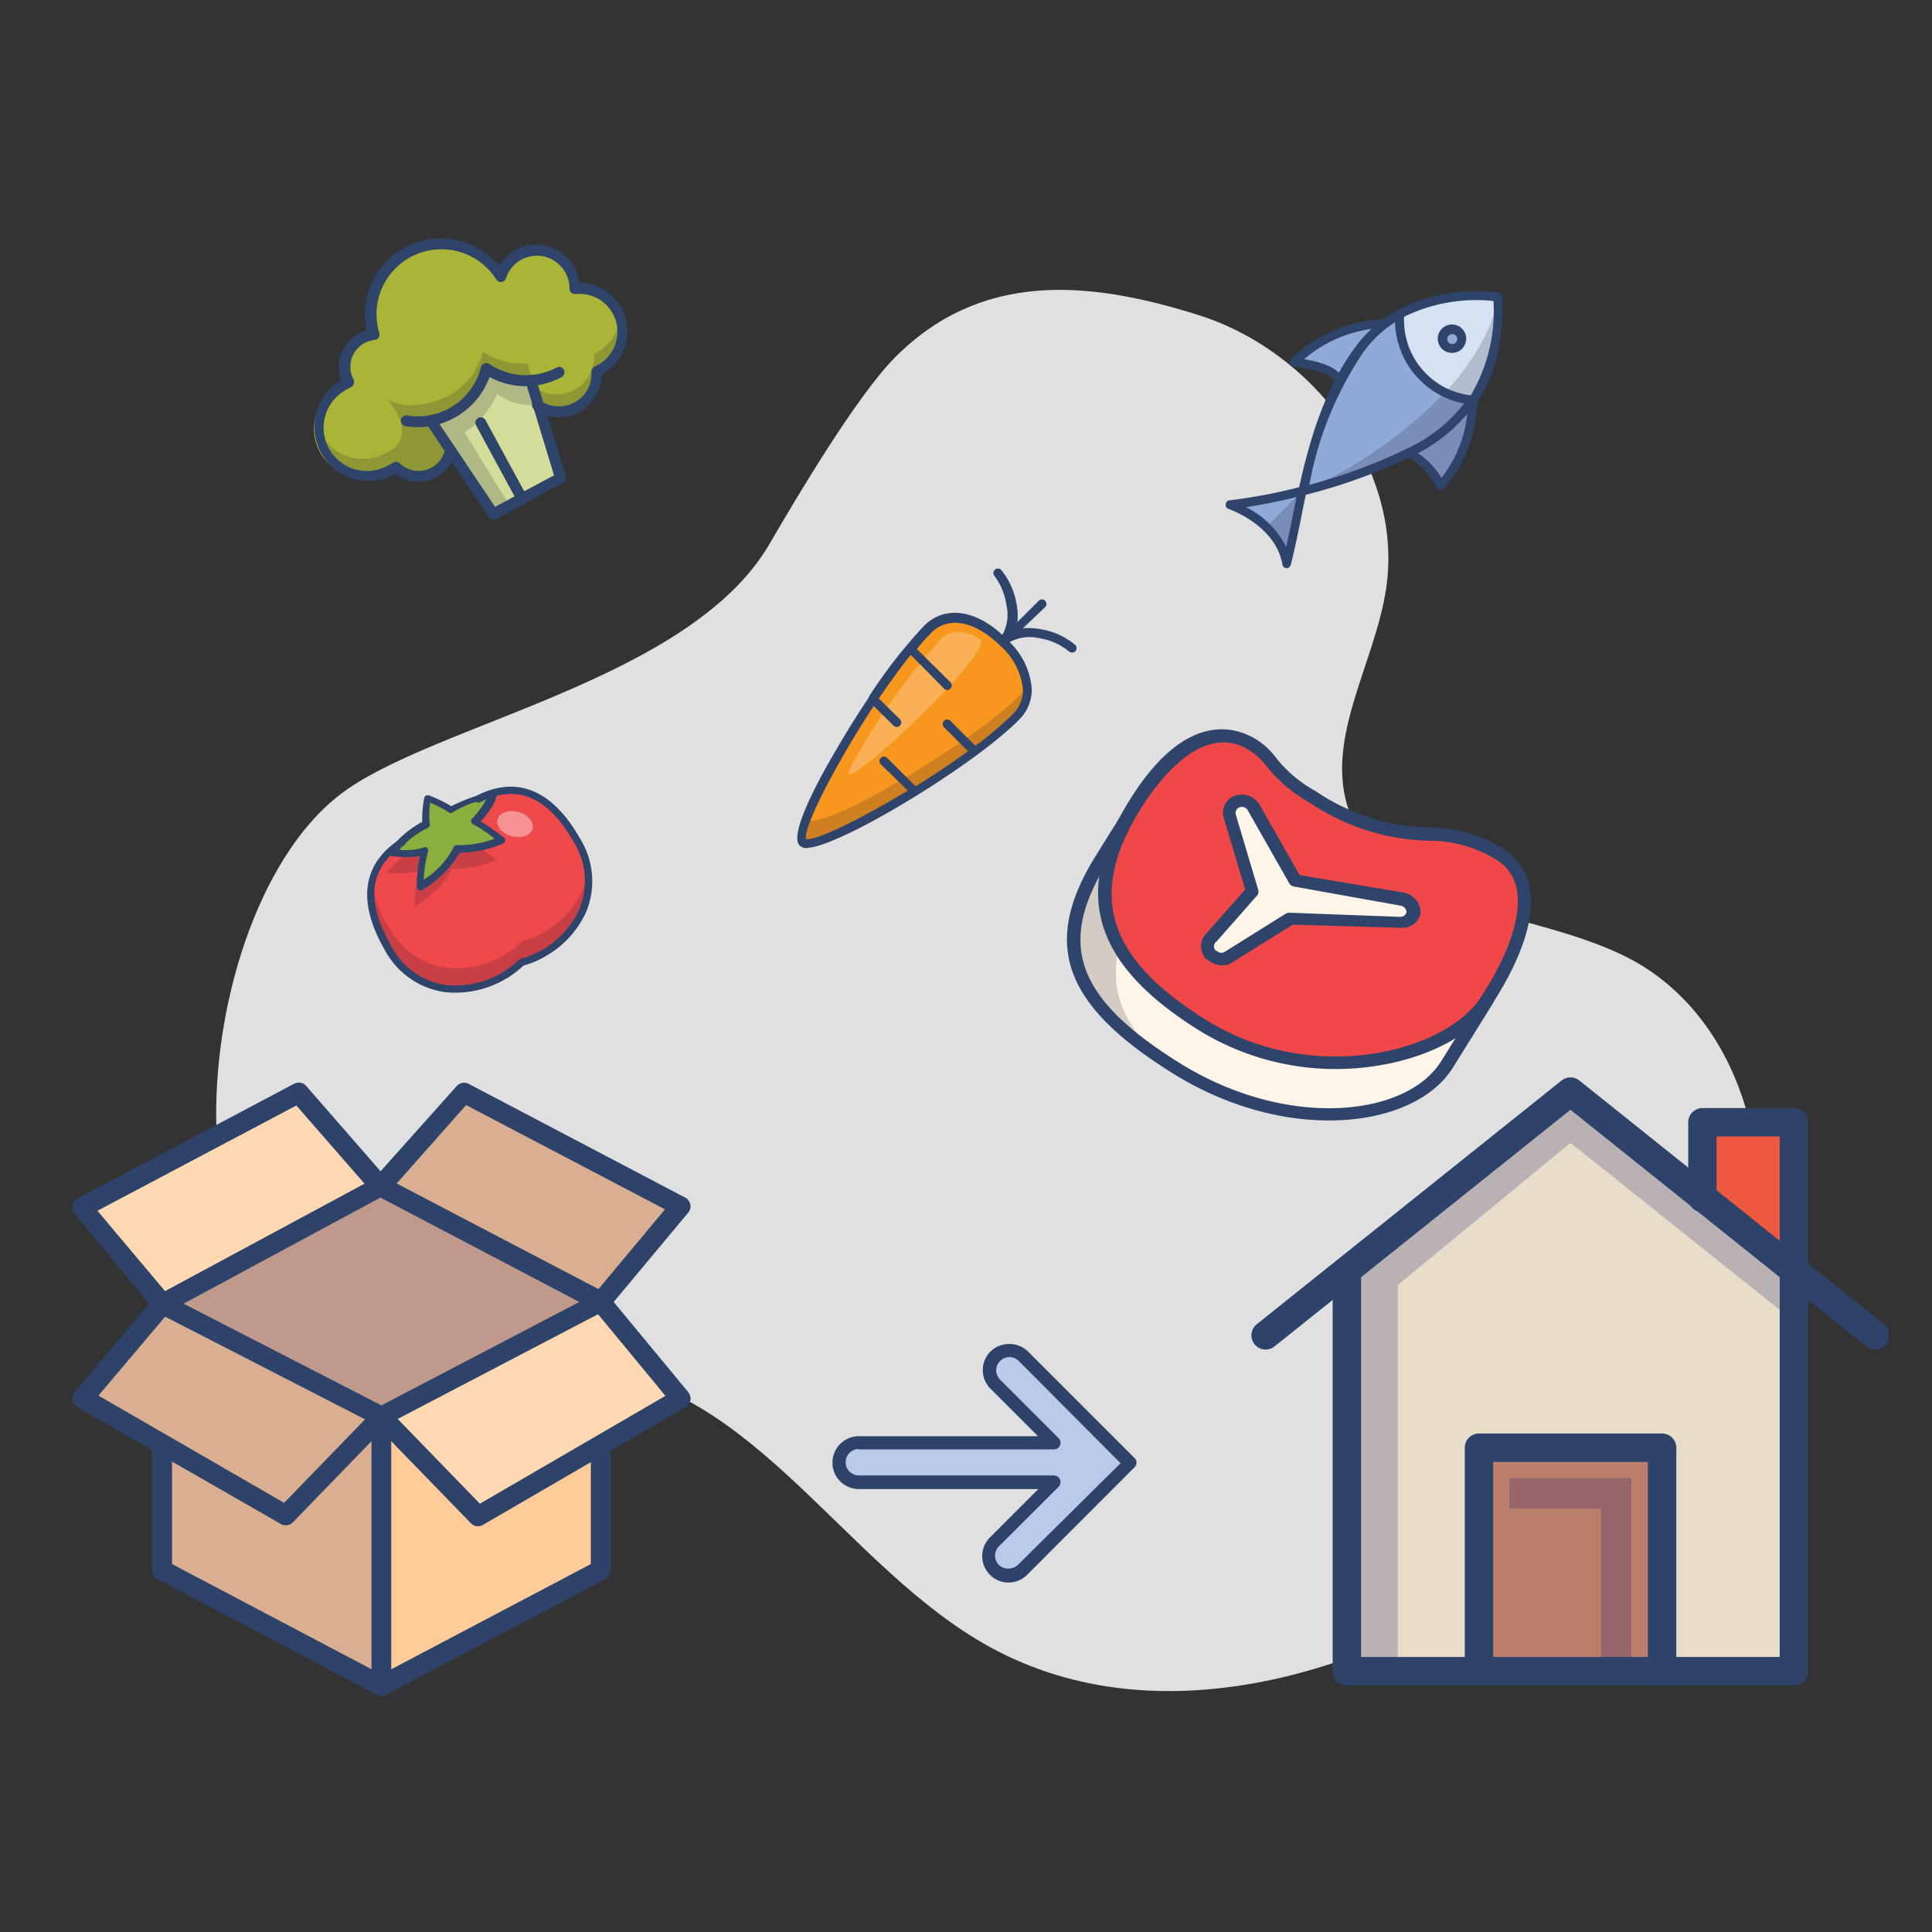 <svg xmlns="http://www.w3.org/2000/svg" viewBox="0 0 136 136"><rect x="0" y="0" width="136" height="136" fill="#333333" stroke="none"/><defs><style>.cls-1{fill:#e0e0e0;}.cls-2{fill:#f0494c;}.cls-3{opacity:0.18;}.cls-14,.cls-19,.cls-24,.cls-3,.cls-6{isolation:isolate;}.cls-4{fill:#101129;}.cls-5{fill:#8aaf3f;}.cls-6{opacity:0.4;}.cls-7{fill:#fff;}.cls-8{fill:#2f446a;}.cls-9{fill:#d5e2f4;}.cls-10{fill:#8fa9d8;}.cls-11{fill:#fff4e8;}.cls-12{fill:#f04848;}.cls-13{fill:#f8971d;}.cls-14{opacity:0.25;}.cls-15{fill:#aab437;}.cls-16{fill:#d4dc9a;}.cls-17{fill:#fc9;}.cls-18,.cls-24{fill:#000064;}.cls-19{opacity:0.15;}.cls-20{fill:#2e4369;}.cls-21{fill:#ef5940;}.cls-22{fill:#bb806c;}.cls-23{fill:#e8ddc9;}.cls-24{opacity:0.2;}.cls-25{fill:none;stroke:#2e4369;stroke-linecap:round;stroke-linejoin:round;stroke-width:2px;}.cls-26{fill:#bacae9;}</style></defs><title>cookknow app design</title><g id="text"><path class="cls-1" d="M54.15,38.32C48.49,48,30.21,51,23.85,56c-5.82,4.56-8.92,15.1-8.61,23.5s6.7,16.76,15.08,17.46c3.64.31,7.29-.77,10.94-.52,11.68.8,18.19,13.9,28.46,19.52,11.84,6.48,26.93,1.9,37.89-6,7-5,13.23-11.66,15.45-20s-.66-18.33-8.21-22.41C108,63.91,97.68,64.45,95,57.19c-1.86-5.08,1.76-10.39,2.57-15.73,1.27-8.38-5.1-16.71-13.17-19.27s-15.48-3-21.43,3C60.23,28,56.14,34.9,54.15,38.32Z"/><path class="cls-2" d="M33.66,56.24l1-.26s0,.59-1.26,1.9a12.82,12.82,0,0,1,1.9,1.26,7.18,7.18,0,0,1-3.16.63c-.5,1.4-2.6,2.66-2.6,2.66a10.32,10.32,0,0,1,.32-2.53A5.74,5.74,0,0,1,27.6,60a9,9,0,0,1,.72-.79c-1.46.92-3.56,3-1,7.43s7.37,3.13,9.43,1.07c2.82-.7,6.38-4.24,3.85-8.67S35.2,55.45,33.66,56.24Z"/><g class="cls-3"><path class="cls-4" d="M36.75,66.26c-2,2.07-6.9,3.35-9.43-1.07a8.38,8.38,0,0,1-1.14-3.08,6.61,6.61,0,0,0,1.11,4.56c2.53,4.43,7.37,3.13,9.43,1.07,2.3-.58,5.08-3,4.67-6.31A6.46,6.46,0,0,1,36.75,66.26Z"/></g><path class="cls-5" d="M34.68,56l-1,.26a6.25,6.25,0,0,0-1.89.81,8.52,8.52,0,0,0-1.64-.82A7.25,7.25,0,0,0,30,58.07a5.41,5.41,0,0,0-1.68,1.17,9,9,0,0,0-.72.79,5.74,5.74,0,0,0,2.28-.13,10.32,10.32,0,0,0-.32,2.53s2.1-1.26,2.6-2.66a7.18,7.18,0,0,0,3.16-.63,12.82,12.82,0,0,0-1.9-1.26C34.67,56.57,34.68,56,34.68,56Z"/><g class="cls-3"><path class="cls-4" d="M29.56,62.43a10.32,10.32,0,0,1,.32-2.53,3.6,3.6,0,0,1-1.3.19l-.64.54c-.25.25-.49.51-.72.79a5.74,5.74,0,0,0,2.28-.13,9.85,9.85,0,0,0-.31,2.53s2.1-1.26,2.59-2.65a7.16,7.16,0,0,0,3.16-.64s-.65-.51-1.24-.88a5.72,5.72,0,0,1-1.54.12C31.66,61.17,29.56,62.43,29.56,62.43Z"/></g><g class="cls-6"><ellipse class="cls-7" cx="36.64" cy="57.98" rx="0.89" ry="1.28" transform="matrix(0.26, -0.96, 0.96, 0.26, -28.93, 78.11)"/></g><path class="cls-8" d="M35.45,59.36h0a7.46,7.46,0,0,1-3.09.66,7.45,7.45,0,0,1-2.63,2.62.24.24,0,0,1-.26,0,.25.25,0,0,1-.13-.22,10.49,10.49,0,0,1,.22-2.16,7.06,7.06,0,0,1-2,0,.26.26,0,0,1-.17-.41,7.42,7.42,0,0,1,2.33-2,8.32,8.32,0,0,1,.15-1.72A.26.26,0,0,1,30,56a.28.28,0,0,1,.22,0,10,10,0,0,1,1.55.75,10.89,10.89,0,0,1,2.86-1,.25.25,0,0,1,.22.05.25.25,0,0,1,.09.2c0,.11-.07.68-1.1,1.82a16.16,16.16,0,0,1,1.63,1.14.23.23,0,0,1,.1.23A.25.25,0,0,1,35.45,59.36Zm-7.34.46a4.25,4.25,0,0,0,1.67-.15.27.27,0,0,1,.27,0,.26.26,0,0,1,.08.25,9.67,9.67,0,0,0-.3,2,5.82,5.82,0,0,0,2.09-2.26.25.25,0,0,1,.24-.17,7,7,0,0,0,2.65-.45,9.16,9.16,0,0,0-1.47-1,.25.25,0,0,1-.17-.19.25.25,0,0,1,.07-.23,6.27,6.27,0,0,0,1-1.37,7.35,7.35,0,0,0-2.35.92.26.26,0,0,1-.33,0,6.62,6.62,0,0,0-1.28-.66A5.55,5.55,0,0,0,30.25,58a.26.26,0,0,1-.15.29A5.93,5.93,0,0,0,28.11,59.82Z"/><path class="cls-8" d="M38.37,67.33a6.27,6.27,0,0,1-1.52.64,7,7,0,0,1-5.53,1.87,5.7,5.7,0,0,1-4.25-3c-2.46-4.29-.75-6.6,1.12-7.78a.26.26,0,0,1,.35.08.26.26,0,0,1-.08.35C26,61,25.7,63.38,27.51,66.55a5.24,5.24,0,0,0,3.87,2.79,6.51,6.51,0,0,0,5.16-1.78.41.41,0,0,1,.11-.07A6.38,6.38,0,0,0,40.79,64a5.25,5.25,0,0,0-.44-4.79c-1.8-3.14-4-4.06-6.57-2.73a.26.26,0,0,1-.24-.46c2.82-1.45,5.32-.43,7.25,2.94a5.7,5.7,0,0,1,.47,5.24A6.82,6.82,0,0,1,38.37,67.33Z"/><path class="cls-9" d="M98.53,22.11a5.68,5.68,0,0,0,5.15,6.07,12.21,12.21,0,0,0,1.76-7.27A11.7,11.7,0,0,0,98.53,22.11Z"/><path class="cls-10" d="M103.65,28.18a8.9,8.9,0,0,1-2.26,6,5.5,5.5,0,0,0-2.23-2.29m-1.8-9.09a9.91,9.91,0,0,0-6.29,2.74s3.09.28,3.18,1.38"/><ellipse class="cls-10" cx="102.27" cy="23.87" rx="0.63" ry="0.66"/><path class="cls-10" d="M90.57,39.69c.38-1.42.69-3.18,1.1-5.13a39.76,39.76,0,0,1-5.09,1S90.07,36.7,90.57,39.69Zm8-17.58a8.66,8.66,0,0,0-2.83,2.45c-2.24,3-3.27,6.7-4,10a38.8,38.8,0,0,0,7.46-2.67,11.25,11.25,0,0,0,4.49-3.71A5.67,5.67,0,0,1,98.53,22.11Z"/><g class="cls-3"><path class="cls-4" d="M103.65,28.18a12.25,12.25,0,0,0,1.79-7.27s-.25,3-3.71,6.7A7.19,7.19,0,0,0,103.65,28.18ZM90.57,39.69c.38-1.42.69-3.18,1.1-5.13l-2.54,2.55A4.54,4.54,0,0,1,90.57,39.69Z"/></g><g class="cls-3"><path class="cls-4" d="M103.65,28.18a7.19,7.19,0,0,1-1.92-.57,32,32,0,0,1-10.06,7,39.07,39.07,0,0,0,7.49-2.67,5.27,5.27,0,0,1,2.26,2.29A8.78,8.78,0,0,0,103.65,28.18Z"/></g><path class="cls-8" d="M101.39,34.47h-.06a.33.33,0,0,1-.23-.18,4.72,4.72,0,0,0-2-2.1c-.09,0-.32-.18-.23-.43a.33.33,0,0,1,.37-.2.28.28,0,0,1,.15.08h0a5.58,5.58,0,0,1,2.08,2,8.9,8.9,0,0,0,1.87-5.41.32.32,0,0,1,.29-.34.32.32,0,0,1,.34.3,9.29,9.29,0,0,1-2.36,6.22A.31.31,0,0,1,101.39,34.47ZM94.25,27.2a.31.31,0,0,1-.31-.28c0-.58-1.76-1-2.89-1.1a.31.31,0,0,1-.27-.21.33.33,0,0,1,.07-.33,10.17,10.17,0,0,1,6.51-2.82.31.31,0,1,1,0,.62,9.28,9.28,0,0,0-5.56,2.2c1,.17,2.68.59,2.76,1.58a.31.31,0,0,1-.28.34Z"/><path class="cls-8" d="M102.27,24.84a1,1,0,1,1,.94-1A1,1,0,0,1,102.27,24.84Zm0-1.32a.35.35,0,1,0,.31.35A.34.34,0,0,0,102.27,23.52Z"/><path class="cls-8" d="M90.57,40h0a.33.33,0,0,1-.3-.26c-.46-2.77-3.75-3.9-3.78-3.91a.3.3,0,0,1-.21-.33.31.31,0,0,1,.27-.28,38.8,38.8,0,0,0,4.9-.92c.72-3.25,1.77-6.93,4-9.93a9,9,0,0,1,2.93-2.54.32.32,0,0,1,.3.56A8.27,8.27,0,0,0,96,24.75a24.6,24.6,0,0,0-3.83,9.38A38.54,38.54,0,0,0,99,31.6a11,11,0,0,0,4.37-3.6.32.32,0,0,1,.44-.08.31.31,0,0,1,.08.43,11.47,11.47,0,0,1-4.62,3.82,39.11,39.11,0,0,1-7.35,2.66c-.11.51-.21,1-.3,1.48-.26,1.26-.5,2.45-.76,3.46A.33.33,0,0,1,90.57,40Zm-2.86-4.3a6.32,6.32,0,0,1,2.83,2.8c.16-.72.32-1.5.48-2.31q.12-.59.24-1.2C90.09,35.28,88.9,35.52,87.71,35.7Z"/><path class="cls-8" d="M103.68,28.49h-.05a6,6,0,0,1-5.42-6.38.33.33,0,0,1,.16-.28,12,12,0,0,1,7.13-1.23.32.32,0,0,1,.26.31c0,2.43-.14,5-1.82,7.45A.32.32,0,0,1,103.68,28.49ZM98.84,22.3a5.32,5.32,0,0,0,4.69,5.53,11.61,11.61,0,0,0,1.6-6.64A11.48,11.48,0,0,0,98.84,22.3Z"/><path class="cls-11" d="M84.68,72.19C77.44,67.68,76.3,63,79.43,57.44l-1.87,3c-3.68,5.9-2.31,10,5.25,14.75s16.41,4,19.06-.29l2.81-4.52C102,74.64,92.25,76.9,84.68,72.19Z"/><g class="cls-3"><path class="cls-4" d="M78.78,66.69c-1.56-2.85-1.25-5.84.67-9.19l0,0-1.87,3C74.09,66,75.05,70,81.45,74.35,78.93,71.89,78.09,69.49,78.78,66.69Z"/></g><path class="cls-12" d="M105.53,60.12c-4.24-2.65-6.44.16-13.16-4-3.2-2-2.57-2.65-4.25-3.69s-4.89-1.07-8.22,4.27l-.47.76c-3.13,5.56-2,10.24,5.25,14.75s17.35,2.45,20-1.8C105.17,69.6,109.77,62.76,105.53,60.12Z"/><path class="cls-11" d="M99.51,64.25a1,1,0,0,0-.86-1h0L91.16,62,88.22,56.8a1,1,0,0,0-1.29-.33.86.86,0,0,0-.37,1l1.56,5.25L85.27,66a.88.88,0,0,0-.06,1.26l.24.15a.93.93,0,0,0,1.09,0l4.27-2.67,7.75.3A.88.88,0,0,0,99.51,64.25Z"/><path class="cls-8" d="M84.45,72.56c-7.47-4.65-9-9.62-5-16.13S87,51.21,88.35,52a5.1,5.1,0,0,1,1.48,1.35,9.09,9.09,0,0,0,2.78,2.34,14.85,14.85,0,0,0,7.93,2.56,10,10,0,0,1,5.22,1.46,4.1,4.1,0,0,1,1.86,2.47c.53,2.06-.32,4.94-2.46,8.31l-.08.12c-1.39,2.23-4.63,3.93-8.47,4.46A18.35,18.35,0,0,1,84.45,72.56Zm3.43-19.78c-2.28-1.42-5,.09-7.58,4.15C76.53,63,77.91,67.45,84.92,71.81c7.53,4.69,16.94,2.22,19.36-1.67l.08-.12c2-3.13,2.82-5.84,2.36-7.63a3.08,3.08,0,0,0-1.43-1.9,9.08,9.08,0,0,0-4.77-1.31,15.67,15.67,0,0,1-8.38-2.71,10.2,10.2,0,0,1-3-2.56A4.28,4.28,0,0,0,87.88,52.78Z"/><path class="cls-8" d="M82.58,75.57c-7.78-4.84-9.3-9.15-5.42-15.37l1.87-3a.47.47,0,0,1,.8.5l-1.87,3c-3.59,5.76-2.21,9.59,5.08,14.13,7.56,4.71,16,3.8,18.43-.16l2.81-4.52a.46.46,0,0,1,.63-.12.44.44,0,0,1,.17.62l-2.81,4.51C99.58,79.47,90.59,80.56,82.58,75.57Z"/><path class="cls-8" d="M85,67.58a.48.48,0,0,1-.11-.09A1.31,1.31,0,0,1,85,65.62l2.65-3-1.49-5a1.27,1.27,0,0,1,.55-1.51,1.47,1.47,0,0,1,1.93.49l2.84,5,7.26,1.22A1.46,1.46,0,0,1,100,64.31v0a1.31,1.31,0,0,1-1.39,1L91,65.09l-4.13,2.58a1.4,1.4,0,0,1-1.61.06Zm.54-.7.17.1a.45.45,0,0,0,.54,0l0,0,4.27-2.67a.48.48,0,0,1,.26-.06l7.76.29a.44.44,0,0,0,.47-.32.49.49,0,0,0-.43-.47L91.1,62.41a.5.5,0,0,1-.35-.24L87.81,57a.48.48,0,0,0-.62-.14.43.43,0,0,0-.19.51l1.57,5.27a.44.44,0,0,1-.09.41l-2.82,3.2,0,0A.44.44,0,0,0,85.54,66.88Z"/><path class="cls-13" d="M70.66,45.18c-1.72-1.72-3.85-2.35-5.31-.89-3.78,3.81-9.69,14.11-8.84,15S68,54,71.55,50.46C73,49,72.37,46.86,70.66,45.18Z"/><g class="cls-3"><path class="cls-4" d="M71.86,48.87c-3.52,3.56-14.14,9.72-15,8.83l-.06-.09c-.35.89-.45,1.49-.26,1.68.89.89,11.48-5.31,15-8.83a2.69,2.69,0,0,0,.8-2.23A2.84,2.84,0,0,1,71.86,48.87Z"/></g><g class="cls-14"><path class="cls-7" d="M60,53.79l-.16.29C58.45,56.72,70.08,45.88,69,45a3.14,3.14,0,0,0-1.56-.51,1.67,1.67,0,0,0-1.24.54A46.44,46.44,0,0,0,60,53.79Z"/></g><path class="cls-8" d="M56.81,59.7a.7.7,0,0,1-.52-.18c-.71-.71,1-4.08,2.6-6.79.65-1.12,1.43-2.38,2.27-3.63a.1.1,0,0,1,0-.05,35.13,35.13,0,0,1,3.89-5c1.42-1.42,3.56-1.16,5.51.64a2.93,2.93,0,0,0,.28-2.12A4.46,4.46,0,0,0,70,40.54a.32.32,0,0,1,.45-.45,5.07,5.07,0,0,1,1.1,2.38,4.62,4.62,0,0,1,.07,1.32l1.5-1.5a.31.31,0,0,1,.45,0,.33.33,0,0,1,0,.45L72,44.23a4.56,4.56,0,0,1,1.31.07,5,5,0,0,1,2.38,1.1.31.31,0,0,1,0,.45.33.33,0,0,1-.45,0,4.36,4.36,0,0,0-2.05-.92,3,3,0,0,0-2.12.27,5.12,5.12,0,0,1,1.56,3.32,3,3,0,0,1-.91,2.16c-3.25,3.28-12.74,9-14.92,9Zm-.07-.64c.63.17,3.8-1.37,7.16-3.41L62,53.8a.33.33,0,0,1,0-.45.32.32,0,0,1,.45,0l2,2c1.27-.78,2.54-1.63,3.69-2.47l-1.71-1.71a.32.32,0,0,1,.45-.45l1.78,1.78a23.73,23.73,0,0,0,2.63-2.23,2.33,2.33,0,0,0,.72-1.7,4.68,4.68,0,0,0-1.61-3.12h0c-1.33-1.33-3.39-2.36-4.86-.89-.33.33-.67.71-1,1.13L66.88,48a.32.32,0,1,1-.45.45l-2.32-2.35c-.74.91-1.51,2-2.25,3.07l1.49,1.46a.33.33,0,0,1,0,.45.32.32,0,0,1-.45,0l-1.4-1.38C58.82,53.79,56.51,58.3,56.74,59.06Z"/><path class="cls-15" d="M40.45,20.29a2.67,2.67,0,0,0-5.21-.83,5,5,0,0,0-8.92,4.08A2.29,2.29,0,0,0,24.27,26a2.23,2.23,0,0,0,.26.84l-.34.18a3.43,3.43,0,1,0,3.26,6l.44-.24a2.28,2.28,0,0,0,3.23-.07,2.37,2.37,0,0,0,.58-1.12l-1.39-2.1a4.9,4.9,0,0,0,3.9-3.67,5,5,0,0,0,3.1.84l.53,1.71A2.67,2.67,0,0,0,42,26.07l.2-.11a3,3,0,0,0-1.76-5.67Z"/><g class="cls-3"><path class="cls-4" d="M42.06,24.79l-.24.12a2.66,2.66,0,0,1-4.17,2.38l-.53-1.7A5,5,0,0,1,34,24.75a4.92,4.92,0,0,1-3.93,3.63,3.93,3.93,0,0,1-2.82-.25c1.32,1.49,1.34,2.73.41,3.5l-.47.25a3.39,3.39,0,0,1-4.61-1.33,3.51,3.51,0,0,1-.22-.48,3.43,3.43,0,0,0,5.06,3l.44-.24a2.28,2.28,0,0,0,3.23-.07,2.37,2.37,0,0,0,.58-1.12L31.27,31l-1-1.47.52-.15a4.93,4.93,0,0,0,3.4-3.57,5,5,0,0,0,3.1.84l.53,1.71A2.67,2.67,0,0,0,42,26l.23-.13a3,3,0,0,0,1.38-3.78A3.07,3.07,0,0,1,42.06,24.79Z"/></g><path class="cls-16" d="M34.21,25.9a4.9,4.9,0,0,1-3.9,3.67l1.37,2.07,3,4.47,4.7-2.53-1.56-5.13-.53-1.71A5,5,0,0,1,34.21,25.9Z"/><g class="cls-3"><path class="cls-4" d="M37.31,26.74a5,5,0,0,1-3.1-.84,4.9,4.9,0,0,1-3.9,3.67l1.37,2.07,3,4.47,1.14-.61-3.12-5.07A6.19,6.19,0,0,0,35,27.72a3.62,3.62,0,0,0,2.82.73Z"/></g><path class="cls-8" d="M39.61,34l-4.69,2.54a.38.38,0,0,1-.5-.13L30,29.81a.37.37,0,0,1,.1-.52.38.38,0,0,1,.53.1l4.22,6.29,1.37-.74-2.71-5a.38.38,0,0,1,.16-.52.37.37,0,0,1,.51.16l2.72,5L39,33.46l-2-6.57a.38.38,0,0,1,.26-.48.38.38,0,0,1,.47.25l2.11,6.88A.38.38,0,0,1,39.61,34Z"/><path class="cls-8" d="M39.54,26.54h0a5.32,5.32,0,0,1-5.08,0A5.38,5.38,0,0,1,28.54,30a.38.38,0,0,1-.31-.44.37.37,0,0,1,.44-.31,4.59,4.59,0,0,0,5.19-3.41.39.39,0,0,1,.59-.22,4.57,4.57,0,0,0,4.73.25.38.38,0,0,1,.51.15A.39.39,0,0,1,39.54,26.54Z"/><path class="cls-8" d="M40.8,29a2.65,2.65,0,0,1-.92.32,3,3,0,0,1-2.27-.5.38.38,0,0,1-.1-.53.38.38,0,0,1,.53-.09,2.31,2.31,0,0,0,3.19-.57,2.3,2.3,0,0,0,.4-1.44.38.38,0,0,1,.2-.36l.24-.13a2.67,2.67,0,0,0-1.56-5,.41.41,0,0,1-.3-.1.36.36,0,0,1-.12-.28,2.28,2.28,0,0,0-.66-1.62A2.23,2.23,0,0,0,37.82,18a2.28,2.28,0,0,0-2.2,1.59.37.37,0,0,1-.31.26.38.38,0,0,1-.37-.17,4.57,4.57,0,0,0-8.24,3.76.4.4,0,0,1-.05.32.35.35,0,0,1-.28.17A1.91,1.91,0,0,0,24.67,26a1.94,1.94,0,0,0,.23.73.37.37,0,0,1,0,.29.42.42,0,0,1-.18.23l-.34.18a3,3,0,0,0,2.89,5.36l.44-.23a.36.36,0,0,1,.44.06,1.9,1.9,0,0,0,3.18-1,.38.38,0,0,1,.75.16,2.66,2.66,0,0,1-4.24,1.57l-.2.11a3.81,3.81,0,0,1-3.62-6.7l0,0a2.85,2.85,0,0,1-.16-.67,2.68,2.68,0,0,1,1.95-2.84,5.33,5.33,0,0,1,9.32-4.53,3.05,3.05,0,0,1,5.65,1.18,3.43,3.43,0,0,1,1.6,6.44l0,0a3.17,3.17,0,0,1-.55,1.68A3,3,0,0,1,40.8,29Z"/><path class="cls-17" d="M42.29,91.3l5.62-6.67L32.68,76.56l-5.83,6.6L21,76.56,5.8,84.63l5.61,6.81L5.8,98.24l6,3.58h-.35v8.36l15.44,8.14,15.44-8.14v-8.36H42l5.9-3.58Z"/><g class="cls-14"><path class="cls-7" d="M42.29,91.65,26.85,99.72l6.81,7,14.25-8.28Zm-30.88-.21L5.8,84.63,21,76.56l5.75,6.6Z"/></g><g class="cls-14"><path class="cls-18" d="M26.78,83.51,11.41,91.79l15.44,7.93,15.44-8.07Z"/></g><g class="cls-19"><path class="cls-18" d="M32.68,76.56l-5.9,6.6L42.29,91.3l5.62-6.74ZM11.41,91.44,5.8,98.1l5.61,3.23v8.85l15.44,8.49v-19H26.5l.35-.35Z"/></g><path class="cls-20" d="M26.85,119.37a.8.8,0,0,1-.33-.08l-15.44-8.14a.7.7,0,0,1-.37-.62v-8.64a.7.7,0,1,1,1.4,0v8.21l14.74,7.77,14.74-7.77v-8.21a.7.7,0,0,1,1.4,0v8.64a.7.7,0,0,1-.37.62l-15.44,8.14A.76.76,0,0,1,26.85,119.37Z"/><path class="cls-20" d="M26.85,119.37a.7.7,0,0,1-.7-.7V101.45l-5.53,5.71a.71.71,0,0,1-.85.12L5.45,99.06a.67.67,0,0,1-.34-.48A.71.71,0,0,1,5.26,98l5.24-6.22L5.26,85.43a.7.7,0,0,1,.21-1.07L20.7,76.29a.71.71,0,0,1,.86.16l5.23,6,5.36-6a.7.7,0,0,1,.85-.15l15.23,8a.7.7,0,0,1,.36.48.67.67,0,0,1-.15.59L43.2,91.65,48.45,98a.73.73,0,0,1,.15.57.7.7,0,0,1-.34.48L34,107.34a.69.69,0,0,1-.85-.11l-5.61-5.78v17.22A.7.7,0,0,1,26.85,119.37Zm.51-20.14,6.42,6.62,13.06-7.59-5.09-6.17a.71.71,0,0,1,0-.89l5.06-6.07-14-7.34L27.31,84a.73.73,0,0,1-.53.24h0a.71.71,0,0,1-.53-.24l-5.39-6.18-14,7.41L12,91.34a.7.7,0,0,1,0,.9l-5.07,6L20,105.79l6.36-6.56h0l0,0s0,0,0,0a.74.74,0,0,1,.42-.17H27a.71.71,0,0,1,.37.18Z"/><path class="cls-20" d="M26.85,100.42a.72.72,0,0,1-.32-.08L11.09,92.41a.7.7,0,0,1,0-1.24l15.37-8.28a.7.7,0,0,1,.66,0L42.62,91a.7.7,0,0,1,0,1.24l-15.44,8.07A.8.8,0,0,1,26.85,100.42ZM12.92,91.77l13.93,7.16,13.93-7.28-14-7.35Z"/><path class="cls-21" d="M126.28,89.46V79h-6.44v5.29Z"/><path class="cls-22" d="M104.11,101.91H117v15.73H104.11Z"/><path class="cls-23" d="M110.55,76.88,94.81,89.46v28.18h9.3V101.91H117v15.73h9.3V89.46Z"/><path class="cls-24" d="M110.55,80.45,126.28,93V89.46L110.55,76.88,94.81,89.46v28.18h3.58V90.46Z"/><path class="cls-24" d="M106.25,104.05v2.15h6.44v11.44h2.15V104.05Z"/><path class="cls-25" d="M89.09,94l21.46-17.16L132,94m-27.89,23.6V101.91H117v15.73"/><path class="cls-25" d="M94.81,89.46v28.18h31.47V79h-6.44v5.33"/><path class="cls-26" d="M72,110.53a1.4,1.4,0,0,1-2-2l4.2-4.19H60.46a1.4,1.4,0,1,1,0-2.79H74.19l-4.13-4.14a1.39,1.39,0,1,1,2-2l7.5,7.5Z"/><path class="cls-20" d="M71,111.4a1.83,1.83,0,0,1-1.31-.54,1.86,1.86,0,0,1,0-2.64l3.4-3.4H60.46a1.86,1.86,0,1,1,0-3.72H73.07l-3.34-3.34a1.85,1.85,0,0,1,0-2.63,1.91,1.91,0,0,1,2.63,0l7.5,7.5a.45.45,0,0,1,0,.66l-7.56,7.57A1.85,1.85,0,0,1,71,111.4ZM60.46,102a.93.93,0,1,0,0,1.86H74.19a.47.47,0,0,1,.43.29.48.48,0,0,1-.1.51l-4.2,4.19a.94.94,0,0,0,0,1.32,1,1,0,0,0,1.32,0h0L78.88,103,71.7,95.79a.93.93,0,0,0-1.31,1.32l4.13,4.13a.46.46,0,0,1,.1.5.46.46,0,0,1-.43.29H60.46Z"/></g></svg>